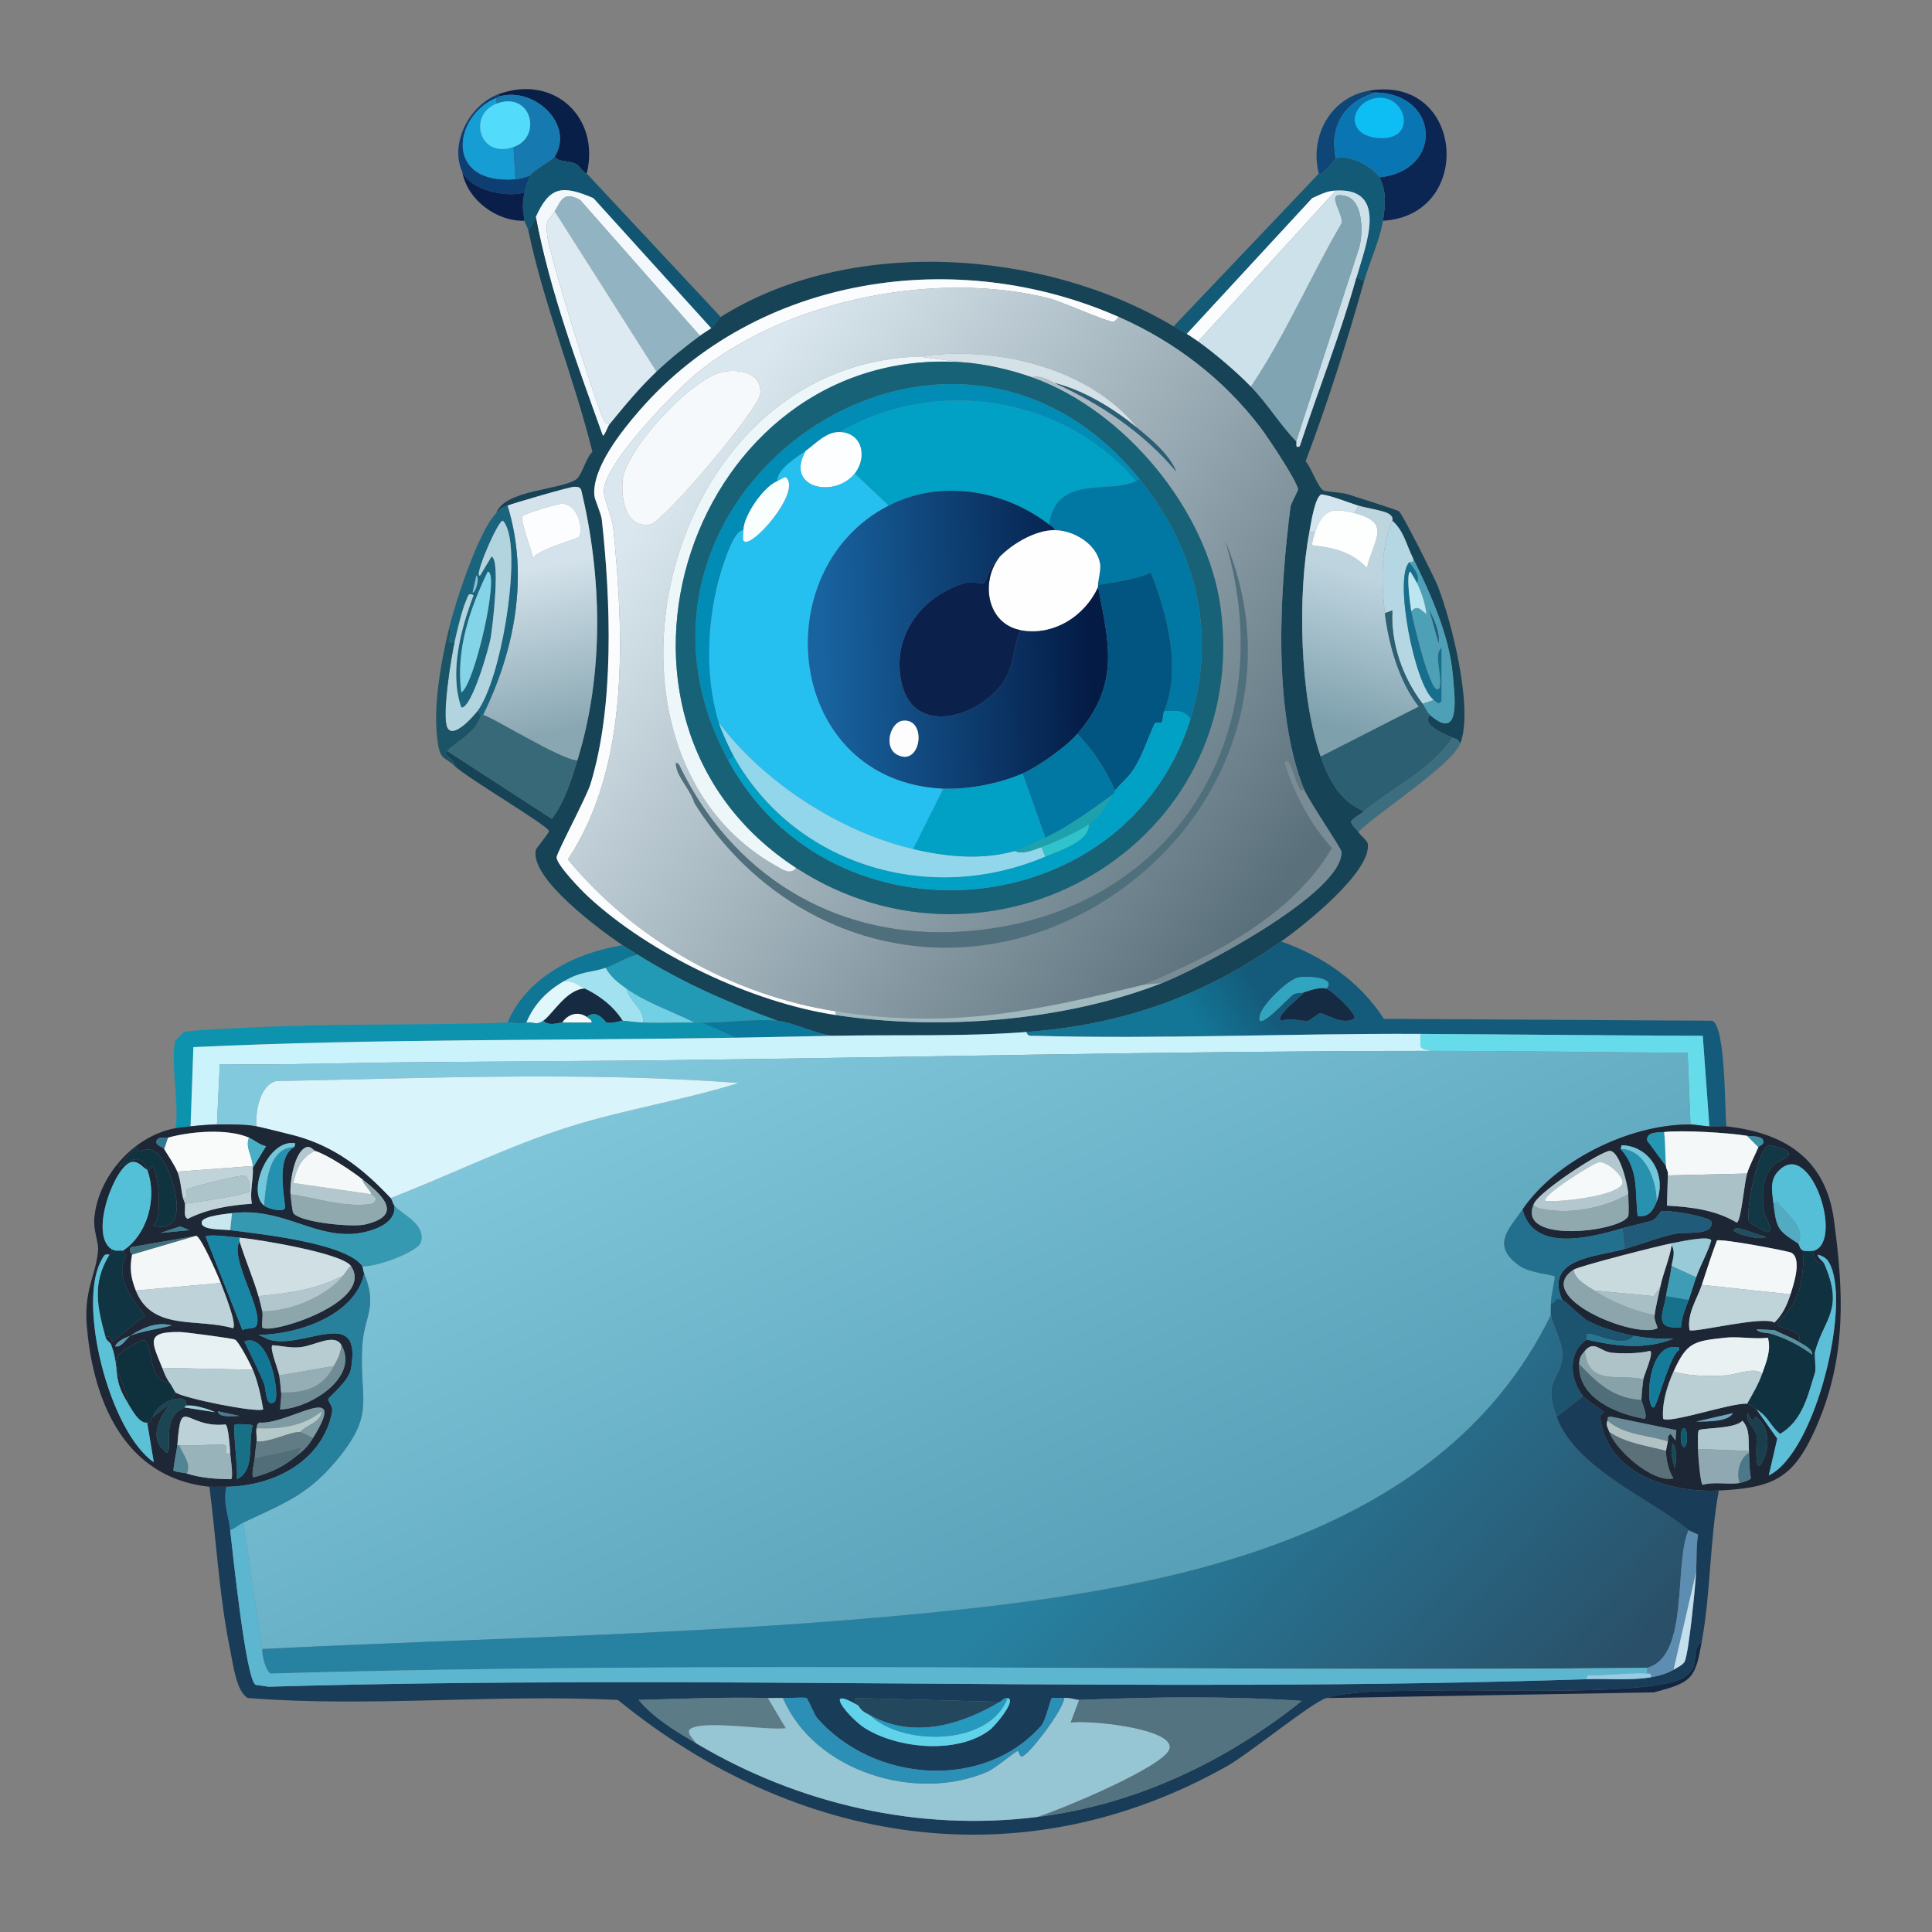 <svg xmlns="http://www.w3.org/2000/svg" width="1024" height="1024"><rect width="100%" height="100%" fill="#808080" stroke="none"/><defs><linearGradient id="a" x1="364.655" x2="676.079" y1="241.948" y2="473.377" gradientUnits="userSpaceOnUse"><stop offset="0%" style="stop-color:#dae7ee"/><stop offset="100%" style="stop-color:#5a707b"/></linearGradient></defs><defs><linearGradient id="b" x1="280.604" x2="297.973" y1="302.061" y2="387.31" gradientUnits="userSpaceOnUse"><stop offset="0%" style="stop-color:#d3e2eb"/><stop offset="100%" style="stop-color:#89a7b2"/></linearGradient></defs><defs><linearGradient id="c" x1="577.836" x2="435.882" y1="337.724" y2="341.36" gradientUnits="userSpaceOnUse"><stop offset="0%" style="stop-color:#041b45"/><stop offset="100%" style="stop-color:#1863a0"/></linearGradient></defs><defs><linearGradient id="d" x1="729.296" x2="706.984" y1="307.793" y2="385.66" gradientUnits="userSpaceOnUse"><stop offset="0%" style="stop-color:#bed4df"/><stop offset="100%" style="stop-color:#7da0ac"/></linearGradient></defs><defs><linearGradient id="e" x1="693.681" x2="661.957" y1="570.8" y2="589.842" gradientUnits="userSpaceOnUse"><stop offset="0%" style="stop-color:#145b7b"/><stop offset="100%" style="stop-color:#137696"/></linearGradient></defs><defs><linearGradient id="f" x1="383.035" x2="572.129" y1="452.262" y2="856.192" gradientUnits="userSpaceOnUse"><stop offset="14.126%" style="stop-color:#83c9dd"/><stop offset="100%" style="stop-color:#57a0b7"/></linearGradient></defs><defs><linearGradient id="g" x1="470.768" x2="740.185" y1="747.255" y2="1008.1" gradientUnits="userSpaceOnUse"><stop offset="30.133%" style="stop-color:#2782a2"/><stop offset="100%" style="stop-color:#2a4f68"/></linearGradient></defs><path fill="#081f48" d="M311 92c-2.223-.704-3.698-4.067-5.5-5-4.325-2.24-9.283-.721-11.5-4 10.522-16.748-10.324-36.906-29-32l-1-1c29.107-10.923 54.29 11.77 47 42"/><path fill="#0b2652" d="M733 117c1.181-7.588 2.113-16.099-2-23 34.278-3.41 32.096-44.334-2-45-1.151-.022-2.925.545-3-1 50.281-8.15 55.603 66.222 7 69"/><path fill="#0d4677" d="M726 48c.075 1.545 1.849.978 3 1-16.527 5.043-24.581 17.735-21 35-.63.244-7.802 10.332-9 8-5.059-19.76 6.265-40.639 27-44"/><path fill="#0976b3" d="M731 94c-3.42-5.739-16.66-12.451-23-10-3.581-17.265 4.473-29.957 21-35 34.096.666 36.278 41.59 2 45m-1.5-42c-12.945 1.863-17.226 18.922 0 21 22.264 2.686 16.213-23.333 0-21"/><path fill="#0e3f73" d="m264 50 1 1c-.108.028-.896.552-2 1-22.561 9.154-27.972 45.897 10 43 3.456-.264 4.891-.957 8-2-.273.388-2.843 8.241-3 9-9.832 2.951-28.507-1.183-33-11-6.905-15.085 4.026-35.38 19-41"/><path fill="#1679b0" d="M294 83c-1.269 2.02-10.921 7.049-13 10-3.109 1.043-4.544 1.736-8 2l-1-17c15.779-5.169 9.692-30.182-9-23v-3c1.104-.448 1.892-.972 2-1 18.676-4.906 39.522 15.252 29 32"/><path fill="#169dd3" d="M263 55c-14.669 5.637-9.571 29.084 9 23l1 17c-37.972 2.897-32.561-33.846-10-43z"/><path fill="#0cbef3" d="M729.5 52c16.213-2.333 22.264 23.686 0 21-17.226-2.078-12.945-19.137 0-21"/><path fill="#52dbfa" d="M272 78c-18.571 6.084-23.669-17.363-9-23 18.692-7.182 24.779 17.831 9 23"/><path fill="#115572" d="m311 92 71 76c-1.179.744-3.554 5.003-5 6l-62.5-69c-16.584-7.074-23.155-6.235-30.5 10-1.094 2.417-2.287 4.932-4 7-.264-1.265-1.827-3.833-2-5-.964-6.487-1.376-8.361 0-15 .157-.759 2.727-8.612 3-9 2.079-2.951 11.731-7.98 13-10 2.217 3.279 7.175 1.76 11.5 4 1.802.933 3.277 4.296 5.5 5"/><path fill="#135a76" d="M731 94c4.113 6.901 3.181 15.412 2 23-1.541 9.9-7.254 22.245-10 32l-4-2c4.396-15.757 17.707-47.595-11-46-5.096.283-8.05 2.08-12.5 4L629 177c-2.155-1.417-4.73-2.64-7-4l77-81c1.198 2.332 8.37-7.756 9-8 6.34-2.451 19.58 4.261 23 10"/><path fill="#091e48" d="M278 102c-1.376 6.639-.964 8.513 0 15-14.68.49-30.385-11.05-33-26 4.493 9.817 23.168 13.951 33 11"/><path fill="#f2f8fb" d="M377 174c-1.92 1.325-4.169 2.648-6 4l-63.5-72c-8.659-4.604-9.669-.446-13.5 6-3.207 5.396-4.838 3.309-4 12.5.891 9.761 25.157 88.254 30 98 .806 1.622 1.526 1.884 3 2.5-.803.979-2.458 6.03-3.5 6-13.561-37.77-28-76.295-35.5-116 7.345-16.235 13.916-17.074 30.5-10z"/><path fill="#fafcfe" d="m708 101-73 80c-1.871-1.335-4.06-2.724-6-4l66.5-72c4.45-1.92 7.404-3.717 12.5-4"/><path fill="#cce1ea" d="M719 147c-8.412 30.15-20.254 59.772-30 89.5-2.921 1.844-1.692-2.184-2-2.5l33-101.5c2.652-7.426 2.907-25.895-6.5-28.5-12.405-3.436-.909 9.257-2.5 14.5-16.604 28.456-29.653 59.23-48 86.5-7.643-7.848-19.083-17.642-28-24l73-80c28.707-1.595 15.396 30.243 11 46"/><path fill="#92b4c2" d="M371 178c-7.962 5.881-15.821 12.181-23 19l-54-85c3.831-6.446 4.841-10.604 13.5-6z"/><path fill="#81a4b2" d="M687 234c-8.507-8.743-15.161-19.925-24-29 18.347-27.27 31.396-58.044 48-86.5 1.591-5.243-9.905-17.936 2.5-14.5 9.407 2.605 9.152 21.074 6.5 28.5z"/><path fill="#ddeaf1" d="M348 197c-9.257 8.793-16.943 18.181-25 28-1.474-.616-2.194-.878-3-2.5-4.843-9.746-29.109-88.239-30-98-.838-9.191.793-7.104 4-12.5z"/><path fill="#164356" d="M323 225c8.057-9.819 15.743-19.207 25-28 7.179-6.819 15.038-13.119 23-19 1.831-1.352 4.08-2.675 6-4 1.446-.997 3.821-5.256 5-6 68.232-43.044 171.206-36.204 240 5 2.27 1.36 4.845 2.583 7 4 1.94 1.276 4.129 2.665 6 4 8.917 6.358 20.357 16.152 28 24 8.839 9.075 15.493 20.257 24 29 .308.316-.921 4.344 2 2.5 9.746-29.728 21.588-59.35 30-89.5l4 2c-9.072 32.227-19.179 64.179-31 95.5 2.789 2.814 6.591 14.1 9.5 15.5 1.144.551 10.4 1.098 13 2 3.838 1.332 25.858 8.15 27 9 1.795 1.336 18.761 35.079 20.5 39.5 7.316 18.598 19.101 65.192 12 83.5-1.601-2.469-1.755-2.027-4-3-3.029-1.313-17.595-6.96-12-12 16.327 14.19 13.063-9.426 12-21.5-1.825-20.726-11.915-43.186-21-61.5-3.797-7.654-4.839-14.435-11-20-.244-.221 1.108-2.136-2.5-4-2.811-1.453-11.74-2.851-15.5-4-6.469-1.978-12.757-4.813-19.5-6-3.626.977-5.781 16.241-6.5 20-6.355 33.229-5.146 87.059 6 119 4.293 12.303 10.262 23.735 23 29-2.28 1.916-5.193 2.943-7 5.5.524 2.041 3.389 4.44 4 5.5 1.32 2.291 4.783 4.325 5 6.5 1.495 15.005-34.323 43.315-46 51.5-41.784 29.291-84.1 44.169-135 48-34.096 2.566-68.967 1.302-103 2-8.868-1.113-20.82-7.103-29-8-25.662-9.39-50.811-20.455-74-35-2.558-1.604-5.545-3.347-8-5-11.423-7.694-49.252-35.274-46-50.5.209-.979 7.158-9.132 7-10-.544-2.988-42.401-27.444-50-34.5.444-3.361-7.054-5.772-4-8l55.5 36c6.86-9.2 10.134-20.154 13.5-31 14.158-45.617 13.181-97.223 2-143.5-1.106-1.715-1.893-1.325-3.5-1.5-1.833-.199-32.401 8.68-35.5 10-3.92 1.67-2.805.812-6 4 4.404-12.515 33.934-12.096 42.5-18 2.785-1.919 5.254-11.724 8.5-14.5-9.705-39.299-25.736-77.868-34-117.5 1.713-2.068 2.906-4.583 4-7 7.5 39.705 21.939 78.23 35.5 116 1.042.03 2.697-5.021 3.5-6m120 313c55.331 8.358 120.931 3.32 173-17 18.81-7.341 95.884-47.652 95-69.5-.079-1.949-17.518-27.211-20-33.5-16.587-42.034-12.675-105.142-7-149.5.186-1.456 4.033-8.509 4-9-.289-4.298-16.366-28.232-20-33-19.692-25.835-45.458-45.452-75-58.5-85.511-37.768-191.42-22.363-254 49.5-9.43 10.829-25.082 30.32-24 45 .173 2.348 3.627 9.581 4 13 4.675 42.878 6.728 98.523-6 140-2.214 7.213-18.178 36.86-18 39 .347 4.173 12.907 17.158 16.5 20.5 32.962 30.653 86.916 56.265 131.5 63"/><path fill="#fbfcfd" d="M593 168c-.674.698-2.152 2.575-3 2.5-5.156-.458-26.456-10.511-34.5-12.5-59.05-14.598-135.783.415-184 38-12.365 9.639-51.859 50.014-51.5 64.5.096 3.874 4.505 14.078 5 19 5.751 57.213 8.785 126.65-24 176 35.202 42.709 87.19 71.891 142 80.5v2c-44.584-6.735-98.538-32.347-131.5-63-3.593-3.342-16.153-16.327-16.5-20.5-.178-2.14 15.786-31.787 18-39 12.728-41.477 10.675-97.122 6-140-.373-3.419-3.827-10.652-4-13-1.082-14.68 14.57-34.171 24-45 62.58-71.863 168.489-87.268 254-49.5"/><path fill="url(#a)" d="M593 168c29.542 13.048 55.308 32.665 75 58.5 3.634 4.768 19.711 28.702 20 33 .033.491-3.814 7.544-4 9-5.675 44.358-9.587 107.466 7 149.5-3.201 6.239-6.914-20.168-10-13.5 5.159 16.655 13.415 31.887 25 45-21.2 36.082-62.563 56.778-100 72.5-57.959 13.954-101.684 23.631-163 14-54.81-8.609-106.798-37.791-142-80.5 32.785-49.35 29.751-118.787 24-176-.495-4.922-4.904-15.126-5-19-.359-14.486 39.135-54.861 51.5-64.5 48.217-37.585 124.95-52.598 184-38 8.044 1.989 29.344 12.042 34.5 12.5.848.075 2.326-1.802 3-2.5m-106 21c-138.329 4.326-183.248 209.931-75.5 270 3.3 1.84 7.379 4.948 10.5 1 103.912 67.504 241.44-12.682 225-137.5-6.842-51.947-50.877-105.024-100-122.5 3.983-1.435 8.627 1.462 12 3 24.594 11.213 46.96 26.185 64.5 47-3.872-9.291-12.909-16.77-20.5-23-25.557-32.15-75.645-44.128-116-38m-103.5 8c-16.105 2.574-51.977 41.136-53.5 57.5-.914 9.821 1.597 25.721 14.5 23.5 7.196-1.239 58.071-61.588 58.5-69.5.594-10.966-10.737-12.9-19.5-11.5m266 90c31.759 106.763-32.587 202.983-145 207-64.082 2.29-117.111-31.322-144.5-88.5-3.066-3.609-1.215 2.397-1 3 1.981 5.544 7.34 11.068 9 17 46.882 75.226 139.697 100.087 216.5 52.5 65.218-40.41 95.405-118.486 65-191" style="fill:url(#a)"/>/&gt;<path fill="#d4e1e7" d="M603 227c-12.532-10.286-28.132-19.961-44-24-3.373-1.538-8.017-4.435-12-3-11.355-4.04-24.944-7.183-37-8l-23-3c40.355-6.128 90.443 5.85 116 38"/><path fill="#edf6f9" d="m487 189 23 3c-143.834-9.752-210.19 188.622-88 268-3.121 3.948-7.2.84-10.5-1-107.748-60.069-62.829-265.674 75.5-270"/><path fill="#186277" d="M510 192c12.056.817 25.645 3.96 37 8 49.123 17.476 93.158 70.553 100 122.5C663.44 447.318 525.912 527.504 422 460c-122.19-79.378-55.834-277.752 88-268M386 403c54.826 101.475 210.867 87.986 245-22 14.192-45.732 2.477-90.634-27-127-102.524-126.482-294.052 8.237-218 149"/><path fill="#f6f9fc" d="M383.5 197c8.763-1.4 20.094.534 19.5 11.5-.429 7.912-51.304 68.261-58.5 69.5-12.903 2.221-15.414-13.679-14.5-23.5 1.523-16.364 37.395-54.926 53.5-57.5"/><path fill="#2c5d76" d="M603 227c7.591 6.23 16.628 13.709 20.5 23-17.54-20.815-39.906-35.787-64.5-47 15.868 4.039 31.468 13.714 44 24"/><path fill="#008cb5" d="M604 254c-.747.142-1.315.657-2 1-38.288-45.103-105.878-55.694-157-26-7.077-.198-12.887 6.335-18 10-3.927 2.815-15.407 9.811-15 16-7.277 2.963-17.722 17.986-18 26-4.482.211-8.57 12.462-10 16.5-9.132 25.787-11.141 59.315-3 85.5 1.423 4.578 5.639 13.785 8 18l-3 2c-76.052-140.763 115.476-275.482 218-149"/><path fill="#01a1c6" d="M602 255c-13.871 6.942-42.162-3.887-46 23-23.952-18.421-57.507-24.113-85-10l-18-17c6.78-8.564 4.141-21.661-8-22 51.122-29.694 118.712-19.103 157 26"/><path fill="#fcfeff" d="M453 251c-10.477 13.235-37.262 7.966-26-12 5.113-3.665 10.923-10.198 18-10 12.141.339 14.78 13.436 8 22"/><path fill="#26c0f0" d="M427 239c-11.262 19.966 15.523 25.235 26 12l18 17c-66.377 34.074-54.698 146.153 29 150l-16 32c-38.63-8.973-79.311-35.357-103-67-8.141-26.185-6.132-59.713 3-85.5 1.43-4.038 5.518-16.289 10-16.5-.04 1.144-.22 5.135 0 5.5 3.414 5.652 31.327-26.12 22.5-33.5-.735-.289-3.374 1.541-4.5 2-.407-6.189 11.073-13.185 15-16"/><path fill="#f9fefe" d="M394 281c.278-8.014 10.723-23.037 18-26 1.126-.459 3.765-2.289 4.5-2 8.827 7.38-19.086 39.152-22.5 33.5-.22-.365-.04-4.356 0-5.5"/><path fill="#0078a3" d="M631 381c-3.893-5.263-8.021-3.996-14-4 9.257-22.453 1.586-51.772-7-73.5-7.755 3.671-18.772 4.88-28 6.5-.275-1.464 1.686-7.877 1-11.5-1.953-10.313-13.997-17.403-24-17.5-.336-1.575-1.911-2.163-3-3 3.838-26.887 32.129-16.058 46-23 .685-.343 1.253-.858 2-1 29.477 36.366 41.192 81.268 27 127"/><path fill="url(#b)" d="M306 403c-8.257.131-46.994-24.134-50-24 16.828-34.187 24.462-73.872 13-111 3.099-1.32 33.667-10.199 35.5-10 1.607.175 2.394-.215 3.5 1.5 11.181 46.277 12.158 97.883-2 143.5m-8.5-136c-1.89.089-19.948 5.267-20.5 6.5-1.394 3.114 4.98 18.228 5.5 22.5 2.491-5.052 23.911-10.27 24.5-11.5 2.314-4.833-1.094-17.898-9.5-17.5" style="fill:url(#b)"/>/&gt;<path fill="url(#c)" d="M556 278c1.089.837 2.664 1.425 3 3-10.015-.097-22.022 6.964-29 14-6.574 6.629-6.403 11.696-8.5 14-.336.37-7.773-.663-10 0-23.117 6.883-39.463 28.596-33.5 53.5 6.992 29.199 43.93 16.513 55-3 4.836-8.524 3.947-17.15 8-25.5 17.338 3.206 34.08-7.463 41-23 5.739 30.045 11.857 51.487-11 78-5.832 6.765-20.813 17.42-29 21-12.036 5.264-28.892 8.602-42 8-83.698-3.847-95.377-115.926-29-150 27.493-14.113 61.048-8.421 85 10m-77.5 104c-6.649.789-10.381 14.091-3 18 12.817 6.788 16.05-19.549 3-18" style="fill:url(#c)"/>/&gt;<path fill="#d2e4ed" d="m720 268-2 4c-11.466-2.957-16.631-2.554-21 10h-3c.719-3.759 2.874-19.023 6.5-20 6.743 1.187 13.031 4.022 19.5 6"/><path fill="#fcfdfe" d="M297.5 267c8.406-.398 11.814 12.667 9.5 17.5-.589 1.23-22.009 6.448-24.5 11.5-.52-4.272-6.894-19.386-5.5-22.5.552-1.233 18.61-6.411 20.5-6.5"/><path fill="#1a647e" d="M269 268c11.462 37.128 3.828 76.813-13 111-.333.015-.667-.011-1 0l-2-2c12.458-16.904 22.469-77.887 16-96.5-.498-1.432-1.293-3.44-2.5-4.5-2.43-.577-16.059 31.091-12 29l6-10c4.851 1.243.553 37.733-.5 43.5-.93 5.094-10.011 37.232-15.5 36.5-6.387-18.528-.353-41.461 6.5-59.5-3.031-1.766-3.033.948-4 3-2.002 4.247-4.852 16.4-6 21.5-6.593 2.411-.003-4.109-3-7 3.272-13.576 15.657-51.678 25-61 3.195-3.188 2.08-2.33 6-4m-10.5 35c-9.539 19.795-16.954 41.535-14 64 6.99-3.981 20.617-63.734 14-64m-6 2-2 9c1.335.803 3.997-7.758 2-9"/><path fill="url(#d)" d="M738 276c-6.455 14.539-5.835 33.478-4 49 1.92 16.248 7.637 36.588 18 49.5L700 401c-11.146-31.941-12.355-85.771-6-119h3c-.338.971-1.951 6.478-1.5 7 11.695 1.406 20.657 3.333 29 12 3.693-15.462 13.24-23.909-6.5-29l2-4c3.76 1.149 12.689 2.547 15.5 4 3.608 1.864 2.256 3.779 2.5 4" style="fill:url(#d)"/>/&gt;<path fill="#fdfefe" d="M718 272c19.74 5.091 10.193 13.538 6.5 29-8.343-8.667-17.305-10.594-29-12-.451-.522 1.162-6.029 1.5-7 4.369-12.554 9.534-12.957 21-10"/><path fill="#b1d4df" d="M253 377c-1.618 2.196-12.95 15.37-16 8.5-2.846-6.412 2.132-37.202 4-45.5 1.148-5.1 3.998-17.253 6-21.5.967-2.052.969-4.766 4-3-6.853 18.039-12.887 40.972-6.5 59.5 5.489.732 14.57-31.406 15.5-36.5 1.053-5.767 5.351-42.257.5-43.5l-6 10c-4.059 2.091 9.57-29.577 12-29 1.207 1.06 2.002 3.068 2.5 4.5 6.469 18.613-3.542 79.596-16 96.5"/><path fill="#b4d7e3" d="M749 296c.646 2.708-1.732 1.744-2 2-8.4 8.014 2.861 65.687 13 73l-6 2c-10.563-13.862-16.979-31.978-16-49.5l-4 1.5c-1.835-15.522-2.455-34.461 4-49 6.161 5.565 7.203 12.346 11 20"/><path fill="#fefefe" d="M559 281c10.003.097 22.047 7.187 24 17.5.686 3.623-1.275 10.036-1 11.5.06.322-.061.678 0 1-6.92 15.537-23.662 26.206-41 23-18.104-3.348-21.554-26.063-11-39 6.978-7.036 18.985-14.097 29-14"/><path fill="#4f6f7c" d="M649.5 287c30.405 72.514.218 150.59-65 191-76.803 47.587-169.618 22.726-216.5-52.5-1.66-5.932-7.019-11.456-9-17-.215-.603-2.066-6.609 1-3 27.389 57.178 80.418 90.79 144.5 88.5 112.413-4.017 176.759-100.237 145-207"/><path fill="#0b214b" d="M530 295c-10.554 12.937-7.104 35.652 11 39-4.053 8.35-3.164 16.976-8 25.5-11.07 19.513-48.008 32.199-55 3-5.963-24.904 10.383-46.617 33.5-53.5 2.227-.663 9.664.37 10 0 2.097-2.304 1.926-7.371 8.5-14"/><path fill="#4ea0b7" d="M758 379c-1.762-1.531-2.77-4.386-4-6l6-2c1.56 1.125 2.453 2.823 4 .5v-28c-4.406 3.367.823 15.188-1 21-4.171 8.085-14.596-37.835-15-40.5 3.184-3.715 5.187-.721 8 1.5-.362-5.016-2.774-12.121-5-16.5 1.865-3.974-1.624-7.632-4-11 .268-.256 2.646.708 2-2 9.085 18.314 19.175 40.774 21 61.5 1.063 12.074 4.327 35.69-12 21.5m-.5-56 5 18c.769-6.516-2.512-12.363-5-18"/><path fill="#176f8d" d="M751 309c-.981-1.93-2.299-4.151-3.5-6-2.443.651.006 17.741.5 21 .404 2.665 10.829 48.585 15 40.5 1.823-5.812-3.406-17.633 1-21v28c-1.547 2.323-2.44.625-4-.5-10.139-7.313-21.4-64.986-13-73 2.376 3.368 5.865 7.026 4 11"/><path fill="#83d4e6" d="M258.5 303c6.617.266-7.01 60.019-14 64-2.954-22.465 4.461-44.205 14-64"/><path fill="#015580" d="M617 377c-.617 1.495-.739 4.942-1 5.5-.534 1.14-3.472-.14-4 1-3.714 8.024-6.26 16.404-11 24-2.995 4.8-7.232 7.851-10 11.5-4.593-10.444-11.93-21.957-20-30 22.857-26.513 16.739-47.955 11-78-.061-.322.06-.678 0-1 9.228-1.62 20.245-2.829 28-6.5 8.586 21.728 16.257 51.047 7 73.5"/><path fill="#bce7f1" d="M751 309c2.226 4.379 4.638 11.484 5 16.5-2.813-2.221-4.816-5.215-8-1.5-.494-3.259-2.943-20.349-.5-21 1.201 1.849 2.519 4.07 3.5 6"/><path fill="#7cc3d5" d="M252.5 305c1.997 1.242-.665 9.803-2 9z"/><path fill="#2c5f71" d="M754 373c1.23 1.614 2.238 4.469 4 6-5.595 5.04 8.971 10.687 12 12-11.592 17.065-31.634 26.086-47 39-12.738-5.265-18.707-16.697-23-29l52-26.5c-10.363-12.912-16.08-33.252-18-49.5l4-1.5c-.979 17.522 5.437 35.638 16 49.5"/><path fill="#215d7e" d="M757.5 323c2.488 5.637 5.769 11.484 5 18z"/><path fill="#1c5467" d="M241 340c-1.868 8.298-6.846 39.088-4 45.5 3.05 6.87 14.382-6.304 16-8.5l2 2c-3.084 9.832-11.3 12.669-18 19-3.054 2.228 4.444 4.639 4 8-5.528-5.132-7.572-2.963-9-12.5-2.749-18.364 1.672-42.542 6-60.5 2.997 2.891-3.593 9.411 3 7"/><path fill="#01a1c6" d="M631 381c-34.133 109.986-190.174 123.475-245 22l3-2c32.63 58.242 104.438 78.885 165 53 6.96-2.975 23.761-8.069 23-17 7.851-5.617 8.536-10.389 13-16 .243-.306.749-1.67 1-2 2.768-3.649 7.005-6.7 10-11.5 4.74-7.596 7.286-15.976 11-24 .528-1.14 3.466.14 4-1 .261-.558.383-4.005 1-5.5 5.979.004 10.107-1.263 14 4"/><path fill="#386979" d="M306 403c-3.366 10.846-6.64 21.8-13.5 31L237 398c6.7-6.331 14.916-9.168 18-19 .333-.011.667.015 1 0 3.006-.134 41.743 24.131 50 24"/><path fill="#91d6ea" d="M484 450c17.918 4.162 36.102 5.955 54 1 3.595 2.205 10.194-.647 14-2l2 5c-60.562 25.885-132.37 5.242-165-53-2.361-4.215-6.577-13.422-8-18 23.689 31.643 64.37 58.027 103 67"/><path fill="#fdfdfe" d="M478.5 382c13.05-1.549 9.817 24.788-3 18-7.381-3.909-3.649-17.211 3-18"/><path fill="#0078a3" d="M591 419c-.251.33-.757 1.694-1 2-11.562 8.251-23.071 16.887-36 23l-12-34c8.187-3.58 23.168-14.235 29-21 8.07 8.043 15.407 19.556 20 30"/><path fill="#3d6e7f" d="M774 394c-4.56 11.758-43.98 36.692-54 47-.611-1.06-3.476-3.459-4-5.5 1.807-2.557 4.72-3.584 7-5.5 15.366-12.914 35.408-21.935 47-39 2.245.973 2.399.531 4 3"/><path fill="#798c95" d="M691 418c2.482 6.289 19.921 31.551 20 33.5.884 21.848-76.19 62.159-95 69.5-1.971.3-8.834.719-10 1 37.437-15.722 78.8-36.418 100-72.5-11.585-13.113-19.841-28.345-25-45 3.086-6.668 6.799 19.739 10 13.5"/><path fill="#01a1c6" d="m542 410 12 34c-4.255 2.012-11.836 5.847-16 7-17.898 4.955-36.082 3.162-54-1l16-32c13.108.602 29.964-2.736 42-8"/><path fill="#1ca1ad" d="M577 437c-4.972 3.558-18.953 9.851-25 12-3.806 1.353-10.405 4.205-14 2 4.164-1.153 11.745-4.988 16-7 12.929-6.113 24.438-14.749 36-23-4.464 5.611-5.149 10.383-13 16"/><path fill="#2fc3cb" d="M577 437c.761 8.931-16.04 14.025-23 17l-2-5c6.047-2.149 20.028-8.442 25-12"/><path fill="url(#e)" d="M915 597c-1.145-.126-6.206.156-9 0l-3.5-48c-49.847-.19-99.662-.733-149.5-1-67.487-.362-137.508 2.836-204.5 1-1.945-.053-3.755.517-4.5-2 50.9-3.831 93.216-18.709 135-48 21.942 7.649 41.816 21.241 54.5 41l174 1c7.214 2.758 6.643 47.803 7.5 56m-224-71c-.07 1.182-16.898 13.702-11.5 15 4.697-1.965 9.426.513 14 0 .358-.04 5.641-3.97 6-4 2.885-.239 11.39 6.609 18 3 3.022-1.574-12.254-15.504-14.5-16 5.763-6.268-11.095-6.64-14.5-6-5.859 1.102-18.801 14.001-20.5 19.5-3.735 12.087 15.782-9.68 17.5-10.5 2.24-1.069 3.996-.568 5.5-1" style="fill:url(#e)"/>/&gt;<path fill="#0f7795" d="M330 501c2.455 1.653 5.442 3.396 8 5-5.776 1.208-11.655 5.275-17 7-8.429 2.72-12.497 1.58-22 7-9.122 5.203-16.016 12.3-20 22-7.048 1.093-5.654-.152-10 0 10.043-24.042 36.245-37.179 61-41"/><path fill="#2299b5" d="M338 506c23.189 14.545 48.338 25.61 74 35-10.881-1.193-27.832 1.197-40 1-1.37-.022-2.66.021-4 0-11.923-6.052-24.963-10.208-36-18-4.236-2.99-8.493-6.269-11-11 5.345-1.725 11.224-5.792 17-7"/><path fill="#a2e2f0" d="M321 513c2.507 4.731 6.764 8.01 11 11 1.611 6.73 9.417 10.74 9 18-3.741-.154-7.302-.638-11-1-4.844-7.625-11.917-13.035-20-17-3.419-1.677-4.626-3.85-11-4 9.503-5.42 13.571-4.28 22-7"/><path fill="#31a5bf" d="M703 524c-3.94-.87-8.305.939-12 2-1.504.432-3.26-.069-5.5 1-1.718.82-21.235 22.587-17.5 10.5 1.699-5.499 14.641-18.398 20.5-19.5 3.405-.64 20.263-.268 14.5 6"/><path fill="#e0f7fb" d="M310 524c-9.754.23-17.329 13.977-22 17-4.198 2.717-4.867.359-9 1 3.984-9.7 10.878-16.797 20-22 6.374.15 7.581 2.323 11 4"/><path fill="#9fb9bf" d="M616 521c-52.069 20.32-117.669 25.358-173 17v-2c61.316 9.631 105.041-.046 163-14 1.166-.281 8.029-.7 10-1"/><path fill="#162b42" d="M330 541c-.606-.059-5.652 1.62-8.5 1-.598-.13-5.06-7.606-10.5-3-4.52-3.088-9.846-1.664-13 3-2.43.046-7.058 2.097-10-1 4.671-3.023 12.246-16.77 22-17 8.083 3.965 15.156 9.375 20 17"/><path fill="#72d0e5" d="M368 542c-8.963-.141-18.053.368-27 0 .417-7.26-7.389-11.27-9-18 11.037 7.792 24.077 11.948 36 18"/><path fill="#152b44" d="M703 524c2.246.496 17.522 14.426 14.5 16-6.61 3.609-15.115-3.239-18-3-.359.03-5.642 3.96-6 4-4.574.513-9.303-1.965-14 0-5.398-1.298 11.43-13.818 11.5-15 3.695-1.061 8.06-2.87 12-2"/><path fill="#f5f9f9" d="M311 539c.749.511 3.27 1.965 2.5 3-5.164.071-10.348-.098-15.5 0 3.154-4.664 8.48-6.088 13-3"/><path fill="#0e93af" d="M330 541c3.698.362 7.259.846 11 1 8.947.368 18.037-.141 27 0 1.34.021 2.63-.022 4 0l18 8c-95.828 1.603-191.755.474-287.5 5l-1.5 42c-2.61.299-5.425.543-8 1 2.175-11.481-2.9-36.723 0-46.5.09-.305 4.19-4.368 4.5-4.5 2.835-1.209 43.176-2.749 50-3 40.344-1.482 81.05-.585 121.5-2 4.346-.152 2.952 1.093 10 0 4.133-.641 4.802 1.717 9-1 2.942 3.097 7.57 1.046 10 1 5.152-.098 10.336.071 15.5 0 .77-1.035-1.751-2.489-2.5-3 5.44-4.606 9.902 2.87 10.5 3 2.848.62 7.894-1.059 8.5-1"/><path fill="#0b799c" d="M412 541c8.18.897 20.132 6.887 29 8-16.983.348-34.04.716-51 1l-18-8c12.168.197 29.119-2.193 40-1"/><path fill="#caf3fb" d="M544 547c.745 2.517 2.555 1.947 4.5 2 66.992 1.836 137.013-1.362 204.5-1-.146 7.594-1.495 7.449 6 9-136.949.013-274.05 3.406-411 5l-130 1c-33.82.315-67.643 1.589-101.5 1l-1.5 32c-3.993.029-9.948.535-14 1l1.5-42c95.745-4.526 191.672-3.397 287.5-5 16.96-.284 34.017-.652 51-1 34.033-.698 68.904.566 103-2"/><path fill="#66dceb" d="M906 597c-3.08-.172-7.714-.976-10-1l-1.5-38c-45.151-.256-90.345-1.004-135.5-1-7.495-1.551-6.146-1.406-6-9 49.838.267 99.653.81 149.5 1z"/><path fill="url(#f)" d="M896 596c-31.79-.329-71.155 18.852-89 45-7.202 10.553-17.097 18.965-1.5 30 5.184 3.667 17.873 4.747 18.5 5.5.468.562-2.143 11.059-2 14.5.081 1.946-.246 4.109 0 6-59.663 122.014-209.361 145.969-331.5 158-116.64 11.489-234.445 13.141-351.5 19l-10-67c20.449-9.794 33.663-14.183 49-32.5 21.444-25.611 12.38-31.566 14-61 .863-15.681 8.397-20.517 1-38.5-.615-1.496-.879-3.833-1-4 6.045 1.096 29.396-7.406 31-12.5 2.999-9.527-9.783-14.618-14-19.5-.849-.983-1.155-3.102-2-4 32.015-12.327 62.666-27.747 95.5-38 29.216-9.123 59.809-13.853 89-23-81.292-6.087-163.459-2.589-245-1-8.794 1.94-11.295 16.754-10.5 24-6.044-1.17-14.735-1.045-21-1l1.5-32c33.857.589 67.68-.685 101.5-1 43.324-.403 86.691-.496 130-1 136.95-1.594 274.051-4.987 411-5 45.155-.004 90.349.744 135.5 1z" style="fill:url(#f)"/>/&gt;<path fill="#edfafe" d="M348 562c-43.309.504-86.676.597-130 1z"/><path fill="#d9f4fb" d="M207 635c-14.585-15.502-29.383-27.198-50.5-33-2.704-.743-17.932-4.503-20.5-5-.795-7.246 1.706-22.06 10.5-24 81.541-1.589 163.708-5.087 245 1-29.191 9.147-59.784 13.877-89 23-32.834 10.253-63.485 25.673-95.5 38"/><path fill="#1d2736" d="M136 597c2.568.497 17.796 4.257 20.5 5 21.117 5.802 35.915 17.498 50.5 33 .845.898 1.151 3.017 2 4 1.378 10.453-14.26 14.554-22.5 15-21.428 1.159-37.966-14.176-63.5-11-2.949.367-15.134 1.452-16 4.5-1.333 4.695 11.176 3.996 15 4.5 15.443 2.037 61.08 6.7 70 19 .121.167.385 2.504 1 4-4.716 22.266-35.498 32.41-56 32.5l5.5 2.5c18.61 5.592 49.677-18.789 43.5 15.5-1.236 6.861-11.856 14.993-12 16-.218 1.525 2.648 3.758 2 7-5.232 26.193-31.126 39.218-56 39.5-1.547.018-8.34.069-9 0-44.656-4.67-61.706-44.856-65-85.5-1.551-19.142 5.044-27.108 6-40 .293-3.955-2.61-10.469-2-17 2.086-22.326 21.203-43.632 43-47.5 2.575-.457 5.39-.701 8-1 4.052-.465 10.007-.971 14-1 6.265-.045 14.956-.17 21 1m-47 6c-1.917.536-4.494-1.061-6 1.5-.924 2.855 3.144 3.11 4 4.5 1.934 3.143 5.75 8.88 7 12 1.815 4.531 1.954 9.669 3 14 .225.933.683 1.542 1 3 .454 2.085-1.116 6.841 1.5 8 10.701-5.342 22.158-7.146 34-8-1.223-6.392.895-12.805.5-19l7-11.5c-3.13-.563-6.733-3.503-9-4.5-11.021-4.848-30.498-3.496-43 0m51 36c2.152 1.697 9.516 3.587 11 1.5.997-1.403-5.939-26.902 5-32.5l.5-2c-14.33-2.651-25.868 25.614-16.5 33m-62-19c-2.651-1.325-4.518-4.923-8.5-4-8.49 1.967-22.38 37.841-10.5 46 .675 1.926-.564 2.288-1 3-2.752-.488-2.85.514-4 2.5-13.426 23.183 4.105 91.315 27.5 107.5L78 754c3.432-.384.922-1.674 3-3 3.59-2.292 5.52-4.868 9-6.5-6.18 7.535-11.3 18.814-1.5 25.5 3.317-2.684-3.42-19.005 9.5-24l16 2.5c-3.51-1.692-11.341-4.039-15-3.5-.45-4.523-3.825-4.165-8-3l2-4c4.05 3.067 43.021 10.938 46.5 9-1.117-6.711-2.874-14.759-5.5-21-1.187-2.821-7.395-14.977-9.5-16-1.316-.64-26.343-3.96-29-4-18.952-.288-14.911 5.371-9.5 19 1.203 3.031 2.012 5.342 4 8-11.168-1.107-8.12-14.433-13-22.5-1.377-1.174-14.29 6.158-15 9-1.855 7.422 6.125 17.395 6 24.5-8.121-12.817-4.789-16.39-8-28-.32-1.158-.889-2.567-1-3-.43-1.675-2.541-2.314-3-4 2.727-2.337 3.104 2.075 3.5 2 1.124-.213 14.614-11.986 17.5-13.5-6.806-8.941-16.687-20.899-10-32-.858-.317-1.863-2.417-2-2.5 13.292-8.594 18.504-28.416 13-43 2.32 1.159 1.651-2.602 3-1.5 2.855 2.333 5.65 28.165 0 31 23.193 6.877 9.188-35.597.5-39.5-3.665-1.646-5.288-.169-8 0-.686.043-.354-2.185-1-2-1.786.51-7.793 8.663-9.5 10.5 6.337-3.237 11.445-7.919 15 1.5m76 13c.156 1.777.929 9.261 1.5 10 3.85 4.985 31.198 7.582 38 6 21.421-4.981 8.336-16.214-1.5-24-5.685-4.501-18.267-12.861-25-15-.757-.24-2.316-2.711-4.5-2-6.503 2.119-9.033 18.918-8.5 25m-58.5 17L85 653.5l15.5-1.5zM70 665c-1.34 7.244-.71 12.146 2 19 8.58 21.7 32.54 14.423 51.5 20 2.348-1.95-5.146-20.437-6.5-24-1.662-4.371-10.414-24.301-13-25l-34.5 6c-1.837 1.782.537 3.802.5 4m57-7c2.982 9.687 7.205 19.367 10 29a125 125 0 0 1 2 8c.501 2.361-.355 5.917 0 8.5 3.116 4.399 60.197-13.138 47-32.5-4.64-6.807-49.404-14.188-59-15-3.014-.255-16.727-2.156-18-.5l19.5 49.5c2.036-1.39 6.518-.249 7.5-2.5 3.627-8.315-14.493-35.618-9-44.5m-58 50c-2.996 1.239-6.29 2.399-8 5.5 3.17 1.213 6.218-4.366 8-5.5 6.213-2.569 15.368-3.649 22-5.5-8.124-2.057-15.268 1.216-22 5.5m79 21c.485 3.138.731 5.83 1 9 .261 3.08-.455 5.986-.5 9 15.164-.294 42.179-16.721 32.5-34-3.662-6.537-13.613-.014-21.5 1-5.043.648-10.029-.659-15-1-2.009.694 3.088 13.338 3.5 16m-18.5-18c3.537 7.404 7.388 14.885 10.5 22.5 1.058 2.589.766 13.055 5.5 9.5 3.258-2.446-2.498-37.362-16-32m6.5 46c-.465 1.722.26 4.905 0 7-.348 2.802-.795 6.243-1 9-.127 1.701-2.182 9.713-.5 10 9.682-2.681 15.942-5.753 23.5-12 3.964-3.277 5.262-4.569 8-9 19.334-31.283-13.244-6.692-28.5-8-1.618 1.018-1.17 1.778-1.5 3m-20.5-9c.273 3.754 9.292 2.383 11.5 2.5zM94 766c-.141 1.897-2.435 12.85-2 13.5 1.921.914 5.109.903 7 1.5 7.638 2.412 15.529 2.944 23.5 3 1.302-.928-.346-11.721-.5-14-.167-2.472-.885-14.284-2.5-15-21.51 2.118-23.466-16.33-25.5 11m30.5-11c-1.323.595 1.789 25.011 1 29 10.071-4.596 5.683-19.288 8.5-28.5-.404-.61-8.714-.854-9.5-.5"/><path fill="#1c2635" d="M896 596c2.286.024 6.92.828 10 1 2.794.156 7.855-.126 9 0 30.271 3.34 52.558 16.705 57 49.5 5.108 37.715 6.874 72.348-9 109-12.082 27.898-22.293 33.025-52 34.5-26.884 1.335-59.582-9.148-63-39.5-.034-.305 2.035-1.696 2-2-.08-.69-9.562-6.623-11-8.5-7.422-9.686-7.83-23.44 2-30 15.358 3.509 30.832 5.595 46-.5a93.3 93.3 0 0 1-21-1.5c-7.568-1.42-17.8-4.316-24.5-8-3.97-2.182-11.155-10.13-13.5-11-9.584-22.289 18.485-22.836 33-27 8.736-2.506 17.621-6.03 26.5-8 6.098-1.353 21.042 1.236 19.5-6.5-.849-2.763-23.551-6.379-26.5-5.5-.339.101-2.949 4.383-5 5-5.043 1.518-10.382 2.528-15.5 4-16.748 4.818-47.33 13.136-53-10 17.845-26.148 57.21-45.329 89-45m-13 22c.159 1.94 1.395 2.955 1 5l-.5 16c12.882.77 25.745 2.235 37 9 2.357-.659 3.908-20.554 5.5-26 1.181-4.04 4.214-9.804 6-14 .397-.934 4.172-1.275 2-4.5-2.48-1.566-5.348-1.073-8-1.5-10.259-1.652-33.913-3.09-44-2-3.274.354-9.457-.263-9 4.5zm-24-9c9.798 11.11 7.377 21.915 9 35.5 5.964.763 8.131-2.818 10-7.5 5.613-14.06-3.403-29.611-18.5-30zm78.5-2c-5.766 1.922-12.42 34.068-10.5 40.5.157.526 8.953 5.548 9.5 5.5 4.42-.392-1.22-8.118-1.5-10.5-1.14-9.703-1.491-18.235 5.5-25.5 1.981-2.059 12.351-4.06 5-8-.363-.195-7.609-2.13-8-2M813 638c-9.78 21.87 46.993 14.66 50 6.5.459-1.245.068-9.291 0-11.5-.148-4.805-4.355-22.252-9.5-23-4.021-.585-37.544 21.389-40.5 28m127 0c1.567 13.248 2.435 14.311 13 21 .797.505.637 3.191 3 4-.38 17.331-1.983 26.491-14 38.5.013 3.038 15.356 3.419 11 9.5-3.921-2.369-8.41-3.933-12.5-6l-9.5-.5c1.171 2.247 5.086 1.575 8 2.5-.089.945-1.093 1.872-2 2-6.787.961-15.496-.762-22.5 0-16.828 1.832-20.415 2.325-27.5 18-3.388 7.495-6.249 16.92-5.5 25 3.692 2.615 36.281-8.604 44.5-8 1.347.099 3.981 2.335 5 3l11 15.5-4.5 19.5c25.441-12.381 44.374-93.852 31.5-113.5-1.169-1.783-3.444-3.014-5.5-3.5-.043 2.086 2.63 2.982 3.5 5-4.053.567-6.143-3.727-6-7 16.145-4.066-.198-56.286-16.5-44-6.971 5.253-5.353 11.785-4.5 19m-19.5 13c-7.334 1.636 13.44 7.201 15.5 4.5-2.946-.448-13.548-4.936-15.5-4.5m-34.5 8c-6.39 1.158-48.919 11.992-52 14-22.106 14.402 32.805 36.943 44.5 31-.441-2.673-1.849-3.834-1.5-7 .442-4.004 2.119-10.641 3-15 1.446-7.156 4.844-14.636 6-22 2.191 3.62.494 7.348 0 11-.745 5.506-2.116 10.583-3 16-1.552 9.513-6.71 17.726 8 16.5.237-5.181 2.231-9.762 4-14.5 1.452-3.889 2.615-8.061 4-12 2.311-6.572 5.986-12.776 8-19.5-.99-2.927-17.652.893-21 1.5m16 22c-2.536 7.621-8.016 15.365-6.5 24 2.127 1.596 39.163-7.794 45-4 4.426-4.444 6.585-9.081 8.5-15 1.602-4.953 6.205-18.729.5-22-1.746-1.001-37.915-7.741-39.5-6.5-2.93 7.766-5.383 15.636-8 23.5m-62 35c-2.18 2.584-2.851 3.407-3 7-.752 18.086 19.731 26.267 34.5 29 2.297-.398-1.506-9.289-1.5-10 .026-2.931.627-7.954 1-11 .225-1.833 5.86-14.366 3.5-15-5.834 1.429-14.051 1.515-20 1-6.437-.557-9.488-6.941-14.5-1m47.5-2c-14.29-.864-15.691 32.302-11 32 1.672-.108 8.488-27.892 13.5-30.5.233-2.053-1.119-1.417-2.5-1.5m31 35-19.5 4.5c5.306-.151 16.78.262 19.5-4.5m8 0c-1.622 4.785 3.684 7.467 4.5 11.5.423 2.09-1.152 16.563 1.5 16.5 6.178-7.832 5.805-21.017-2-26-.625-.399-1.133 4.786-4-2m-74.5 4c-1.099 2.157.288 4.026 1 6 3.629 10.066 23.528 27.29 34 24.5-2.586-3.301-4.059-10.72-4-14.5.004-.255.822-4.224 1-5 .33-1.439-.571-2.805 1.5-4l2.5 3.5.5-5.5-34-7c-3.404-.394-1.939.898-2.5 2m48 15c-.02 2.571 1.139 18.327 2.5 19 6.051-1.858 14.011.039 19.5-1 1.329-.252 5.456-1.365 6-2.5-.751-4.52-.823-8.939-1-13.5-.013-.332.026-.67 0-1-.43-5.38.711-11.538-3.5-16-3.787 4.425-21.235 3.747-23 5-.957.68-.487 8.327-.5 10m-7.5-11c-1.885.003-2.517 8.778 0 10 2.168-.004 2.162-10.004 0-10m-6 8c-1.492 4.388.28 8.68 1 13 1.231-2.72 1.402-10.94-1-13"/><path fill="#f9fbfb" d="M132 603c-2.131 4.962 1.623 9.549 2 15l-40 3c-1.25-3.12-5.066-8.857-7-12l2-6c12.502-3.496 31.979-4.848 43 0"/><path fill="#2498b2" d="M882 600c.777 5.906.52 12.154 1 18l-10-13.5c-.457-4.763 5.726-4.146 9-4.5"/><path fill="#f4f8f9" d="m926 602 6 6c-1.786 4.196-4.819 9.96-6 14l-42 1c.395-2.045-.841-3.06-1-5-.48-5.846-.223-12.094-1-18 10.087-1.09 33.741.348 44 2"/><path fill="#3d8fa4" d="m932 608-6-6c2.652.427 5.52-.066 8 1.5 2.172 3.225-1.603 3.566-2 4.5"/><path fill="#317993" d="m89 603-2 6c-.856-1.39-4.924-1.645-4-4.5 1.506-2.561 4.083-.964 6-1.5"/><path fill="#48b0c6" d="M134 619c-.021-.332.023-.668 0-1-.377-5.451-4.131-10.038-2-15 2.267.997 5.87 3.937 9 4.5z"/><path fill="#72c7db" d="M156 608c-14.222.411-14.873 19.96-16 31-9.368-7.386 2.17-35.651 16.5-33z"/><path fill="#2591b0" d="M156 608c-10.939 5.598-4.003 31.097-5 32.5-1.484 2.087-8.848.197-11-1.5 1.127-11.04 1.778-30.589 16-31"/><path fill="#71c8da" d="M878 637c.165-11.236-6.173-27.894-19-28l.5-2c15.097.389 24.113 15.94 18.5 30"/><path fill="#123846" d="M937.5 607c.391-.13 7.637 1.805 8 2 7.351 3.94-3.019 5.941-5 8-6.991 7.265-6.64 15.797-5.5 25.5.28 2.382 5.92 10.108 1.5 10.5-.547.048-9.343-4.974-9.5-5.5-1.92-6.432 4.734-38.578 10.5-40.5"/><path fill="#103340" d="M78 620c-3.555-9.419-8.663-4.737-15-1.5 1.707-1.837 7.714-9.99 9.5-10.5.646-.185.314 2.043 1 2 2.712-.169 4.335-1.646 8 0 8.688 3.903 22.693 46.377-.5 39.5 5.65-2.835 2.855-28.667 0-31-1.349-1.102-.68 2.659-3 1.5"/><path fill="#b3c7ce" d="M167 610c-7.237 3.245-9.924 9.712-11.5 17l41.5 6c.389.795 4.371 1.946.5 5-14.572 2.393-29.178-3.009-43.5-5-.533-6.082 1.997-22.881 8.5-25 2.184-.711 3.743 1.76 4.5 2"/><path fill="#2891af" d="M878 637c-1.869 4.682-4.036 8.263-10 7.5-1.623-13.585.798-24.39-9-35.5 12.827.106 19.165 16.764 19 28"/><path fill="#f5f8f9" d="M167 610c6.733 2.139 19.315 10.499 25 15 1.06 3.389 3.248 4.423 5 8l-41.5-6c1.576-7.288 4.263-13.755 11.5-17"/><path fill="#b3c8ce" d="M863 633c-13.189 7.213-29.582 10.542-44.5 8-1.19-.203-6.176-.951-5.5-3 2.956-6.611 36.479-28.585 40.5-28 5.145.748 9.352 18.195 9.5 23m-15.5-17c-2.839.292-30.62 17.836-28.5 20.5 6.698.926 41.181-2.722 41-10-.088-3.552-8.059-10.957-12.5-10.5"/><path fill="#54c0d8" d="M78 620c5.504 14.584.292 34.406-13 43-.722-.438-3.588.656-6-1-11.88-8.159 2.01-44.033 10.5-46 3.982-.923 5.849 2.675 8.5 4"/><path fill="#f6f9fa" d="M847.5 616c4.441-.457 12.412 6.948 12.5 10.5.181 7.278-34.302 10.926-41 10-2.12-2.664 25.661-20.208 28.5-20.5"/><path fill="#54bfd7" d="M961 663c-.687.173-4.458.185-5 0-2.363-.809-2.203-3.495-3-4 4.073-7.061-4.217-14.38-9.5-20-1.289-1.371-.135-3.268-3.5-1-.853-7.215-2.471-13.747 4.5-19 16.302-12.286 32.645 39.934 16.5 44"/><path fill="#c0d3d9" d="M134 618c.023.332-.021.668 0 1 .395 6.195-1.723 12.608-.5 19-11.842.854-23.299 2.658-34 8-2.616-1.159-1.046-5.915-1.5-8 5.678-.625 33.158-4.9 34-6.5.89-1.692-.161-7.897-2.5-8.5-1.531-.395-29.474 6.297-30.5 7.5-.63.739 1.509 5.092-2 4.5-1.046-4.331-1.185-9.469-3-14z"/><path fill="#aac1c8" d="M926 622c-1.592 5.446-3.143 25.341-5.5 26-11.255-6.765-24.118-8.23-37-9l.5-16z"/><path fill="#acc4ca" d="M98 638c-.317-1.458-.775-2.067-1-3 3.509.592 1.37-3.761 2-4.5 1.026-1.203 28.969-7.895 30.5-7.5 2.339.603 3.39 6.808 2.5 8.5-.842 1.6-28.322 5.875-34 6.5"/><path fill="#90a9af" d="M154 633c14.322 1.991 28.928 7.393 43.5 5 3.871-3.054-.111-4.205-.5-5-1.752-3.577-3.94-4.611-5-8 9.836 7.786 22.921 19.019 1.5 24-6.802 1.582-34.15-1.015-38-6-.571-.739-1.344-8.223-1.5-10m659 5c-.676 2.049 4.31 2.797 5.5 3 14.918 2.542 31.311-.787 44.5-8 .068 2.209.459 10.255 0 11.5-3.007 8.16-59.78 15.37-50-6.5"/><path fill="#52abc1" d="M953 659c-10.565-6.689-11.433-7.752-13-21 3.365-2.268 2.211-.371 3.5 1 5.283 5.62 13.573 12.939 9.5 20"/><path fill="#3699b2" d="M192 671c-8.92-12.3-54.557-16.963-70-19l1-9c25.534-3.176 42.072 12.159 63.5 11 8.24-.446 23.878-4.547 22.5-15 4.217 4.882 16.999 9.973 14 19.5-1.604 5.094-24.955 13.596-31 12.5"/><path fill="#22708e" d="m860 651 1 11c-14.515 4.164-42.584 4.711-33 27-4.891-1.814-2.055 1.035-6 2-.143-3.441 2.468-13.938 2-14.5-.627-.753-13.316-1.833-18.5-5.5-15.597-11.035-5.702-19.447 1.5-30 5.67 23.136 36.252 14.818 53 10"/><path fill="#205c7a" d="m861 662-1-11c5.118-1.472 10.457-2.482 15.5-4 2.051-.617 4.661-4.899 5-5 2.949-.879 25.651 2.737 26.5 5.5 1.542 7.736-13.402 5.147-19.5 6.5-8.879 1.97-17.764 5.494-26.5 8"/><path fill="#c8e7ee" d="m123 643-1 9c-3.824-.504-16.333.195-15-4.5.866-3.048 13.051-4.133 16-4.5"/><path fill="#3d7e90" d="m95.5 650 5 2-15.5 1.5z"/><path fill="#1e4e5f" d="M920.5 651c1.952-.436 12.554 4.052 15.5 4.5-2.06 2.701-22.834-2.864-15.5-4.5"/><path fill="#406f7c" d="m104 655-34 10c.037-.198-2.337-2.218-.5-4z"/><path fill="#f3f7f8" d="m117 680-45 4c-2.71-6.854-3.34-11.756-2-19l34-10c2.586.699 11.338 20.629 13 25"/><path fill="#1a86a5" d="M127 656c.077.639-.152 1.508 0 2-5.493 8.882 12.627 36.185 9 44.5-.982 2.251-5.464 1.11-7.5 2.5L109 655.5c1.273-1.656 14.986.245 18 .5"/><path fill="#cfdfe3" d="M186 671c-1.78 1.377-2.615 3.311-4 5-14.405 7.568-28.994 9.477-45 11-2.795-9.633-7.018-19.313-10-29-.152-.492.077-1.361 0-2 9.596.812 54.36 8.193 59 15"/><path fill="#98cbd7" d="m899 677-13-6c.494-3.652 2.191-7.38 0-11v-1c3.348-.607 20.01-4.427 21-1.5-2.014 6.724-5.689 12.928-8 19.5"/><path fill="#f4f7f8" d="m949 686-47-5c2.617-7.864 5.07-15.734 8-23.5 1.585-1.241 37.754 5.499 39.5 6.5 5.705 3.271 1.102 17.047-.5 22"/><path fill="#c9dadf" d="M886 659v1c-1.156 7.364-4.554 14.844-6 22l-3.5 5-31.5-3c-4.045-2.603-10.325-5.854-11-11 3.081-2.008 45.61-12.842 52-14"/><path fill="#103441" d="M65 663c.137.083 1.142 2.183 2 2.5-6.687 11.101 3.194 23.059 10 32-2.886 1.514-16.376 13.287-17.5 13.5-.396.075-.773-4.337-3.5-2-4.35-15.993-7.456-28.559 2-44 .436-.712 1.675-1.074 1-3 2.412 1.656 5.278.562 6 1"/><path fill="#10313f" d="M961 663c-.143 3.273 1.947 7.567 6 7 10.549 24.467-.225 28.704-5 46.5-.439 1.635.654 8.916 0 11-3.853 12.268-6.516 25.371-18.5 32.5-5.76-4.724-5.501-8.434-12.5-13-1.019-.665-3.653-2.901-5-3 2.999-5.301 5.935-10.185 8-16 2.109-5.937 4.901-12.435 3-19 .907-.128 1.911-1.055 2-2 7.931 2.518 14.843 6.05 21.5 11 .605-2.941-5.522-5.805-7.5-7 4.356-6.081-10.987-6.462-11-9.5 12.017-12.009 13.62-21.169 14-38.5.542.185 4.313.173 5 0"/><path fill="#5bc1d7" d="M58 665c-9.456 15.441-6.35 28.007-2 44 .459 1.686 2.57 2.325 3 4l1 3c3.211 11.61-.121 15.183 8 28 1.908 3.011 5.69 10.482 10 10l3.5 21C58.105 758.815 40.574 690.683 54 667.5c1.15-1.986 1.248-2.988 4-2.5"/><path fill="#5cbed7" d="M931 747c6.999 4.566 6.74 8.276 12.5 13 11.984-7.129 14.647-20.232 18.5-32.5.654-2.084-.439-9.365 0-11 4.775-17.796 15.549-22.033 5-46.5-.87-2.018-3.543-2.914-3.5-5 2.056.486 4.331 1.717 5.5 3.5 12.874 19.648-6.059 101.119-31.5 113.5l4.5-19.5z"/><path fill="#8da6ac" d="M139 695c14.626.03 33.605-7.54 43-19 1.385-1.689 2.22-3.623 4-5 13.197 19.362-43.884 36.899-47 32.5-.355-2.583.501-6.139 0-8.5"/><path fill="#3f9cb5" d="M899 677c-1.385 3.939-2.548 8.111-4 12l-12-2c.884-5.417 2.255-10.494 3-16z"/><path fill="#8ca4ab" d="M845 684c9.276 5.969 21.071 10.936 32 13-.349 3.166 1.059 4.327 1.5 7-11.695 5.943-66.606-16.598-44.5-31 .675 5.146 6.955 8.397 11 11"/><path fill="#28819c" d="M129 807c-2.188 1.048-4.446 3.242-7 4-.886-7.522-3.999-15.236-2-23 24.874-.282 50.768-13.307 56-39.5.648-3.242-2.218-5.475-2-7 .144-1.007 10.764-9.139 12-16 6.177-34.289-24.89-9.908-43.5-15.5l-5.5-2.5c20.502-.09 51.284-10.234 56-32.5 7.397 17.983-.137 22.819-1 38.5-1.62 29.434 7.444 35.389-14 61-15.337 18.317-28.551 22.706-49 32.5"/><path fill="#b1c7cd" d="M182 676c-9.395 11.46-28.374 19.03-43 19a125 125 0 0 0-2-8c16.006-1.523 30.595-3.432 45-11"/><path fill="#bed3d9" d="M117 680c1.354 3.563 8.848 22.05 6.5 24-18.96-5.577-42.92 1.7-51.5-20z"/><path fill="#bfd4d9" d="M949 686c-1.915 5.919-4.074 10.556-8.5 15-5.837-3.794-42.873 5.596-45 4-1.516-8.635 3.964-16.379 6.5-24z"/><path fill="#a8bfc5" d="M880 682c-.881 4.359-2.558 10.996-3 15-10.929-2.064-22.724-7.031-32-13l31.5 3z"/><path fill="#16728c" d="M895 689c-1.769 4.738-3.763 9.319-4 14.5-14.71 1.226-9.552-6.987-8-16.5z"/><path fill="#1c5470" d="M828 689c2.345.87 9.53 8.818 13.5 11 6.7 3.684 16.932 6.58 24.5 8-5.485 7.237-21.308-1.753-24.5-1-.968.228-.285 2.856-.5 3-9.83 6.56-9.422 20.314-2 30l-14 11c-8.024-21.376 3.646-19.378 3-34.5-.227-5.321-5.432-15.133-6-19.5-.246-1.891.081-4.054 0-6 3.945-.965 1.109-3.814 6-2"/><path fill="url(#g)" d="M825 751c10.311 27.469 49.312 43.028 70 60-8.038 17.85.696 66.855-22 73-243.095 2.258-486.456-3.881-729.5 3-2.609-.964-4.9-9.883-4.5-13 117.055-5.859 234.86-7.511 351.5-19 122.139-12.031 271.837-35.986 331.5-158 .568 4.367 5.773 14.179 6 19.5.646 15.122-11.024 13.124-3 34.5" style="fill:url(#g)"/>/&gt;<path fill="#579bb3" d="M69 708c6.732-4.284 13.876-7.557 22-5.5-6.632 1.851-15.787 2.931-22 5.5"/><path fill="#5891a1" d="M953 711c1.978 1.195 8.105 4.059 7.5 7-6.657-4.95-13.569-8.482-21.5-11-2.914-.925-6.829-.253-8-2.5l9.5.5c4.09 2.067 8.579 3.631 12.5 6"/><path fill="#e7f0f2" d="m134 726-48-1c-5.411-13.629-9.452-19.288 9.5-19 2.657.04 27.684 3.36 29 4 2.105 1.023 8.313 13.179 9.5 16"/><path fill="#257791" d="M866 708a93.3 93.3 0 0 0 21 1.5c-15.168 6.095-30.642 4.009-46 .5.215-.144-.468-2.772.5-3 3.192-.753 19.015 8.237 24.5 1"/><path fill="#579bb3" d="M69 708c-1.782 1.134-4.83 6.713-8 5.5 1.71-3.101 5.004-4.261 8-5.5"/><path fill="#b7ccd1" d="M181 713c-.658 5.16-1.817 6.768-4 11l-29 5c-.412-2.662-5.509-15.306-3.5-16 4.971.341 9.957 1.648 15 1 7.887-1.014 17.838-7.537 21.5-1"/><path fill="#eaf1f3" d="M937 709c1.901 6.565-.891 13.063-3 19-4.228-3.739-13.81.697-19.5 1-8.921.475-18.855.473-27.5-2 7.085-15.675 10.672-16.168 27.5-18 7.004-.762 15.713.961 22.5 0"/><path fill="#0f303d" d="M90 733c.78 1.042 2.768 4.824 3 5l-2 4c-3.704 1.034-8.963 4.96-10 9-2.078 1.326.432 2.616-3 3-4.31.482-8.092-6.989-10-10 .125-7.105-7.855-17.078-6-24.5.71-2.842 13.623-10.174 15-9 4.88 8.067 1.832 21.393 13 22.5"/><path fill="#127794" d="M129.5 711c13.502-5.362 19.258 29.554 16 32-4.734 3.555-4.442-6.911-5.5-9.5-3.112-7.615-6.963-15.096-10.5-22.5"/><path fill="#153956" d="m60 716-1-3c.111.433.68 1.842 1 3"/><path fill="#708d96" d="M149 738c12.634.313 22.051-2.465 28-14 2.183-4.232 3.342-5.84 4-11 9.679 17.279-17.336 33.706-32.5 34 .045-3.014.761-5.92.5-9"/><path fill="#aec3c8" d="M871 731c-13.304-2.954-29.264 3.852-31-15 5.012-5.941 8.063.443 14.5 1 5.949.515 14.166.429 20-1 2.36.634-3.275 13.167-3.5 15"/><path fill="#147c9a" d="M887.5 714c1.381.083 2.733-.553 2.5 1.5-5.012 2.608-11.828 30.392-13.5 30.5-4.691.302-3.29-32.864 11-32"/><path fill="#88a2a9" d="M871 731c-.373 3.046-.974 8.069-1 11-14.949-.845-23.47-8.926-33-19 .149-3.593.82-4.416 3-7 1.736 18.852 17.696 12.046 31 15"/><path fill="#506e79" d="M870 742c-.006.711 3.797 9.602 1.5 10-14.769-2.733-35.252-10.914-34.5-29 9.53 10.074 18.051 18.155 33 19"/><path fill="#95aeb5" d="M177 724c-5.949 11.535-15.366 14.313-28 14-.269-3.17-.515-5.862-1-9z"/><path fill="#b5ccd2" d="M134 726c2.626 6.241 4.383 14.289 5.5 21-3.479 1.938-42.45-5.933-46.5-9-.232-.176-2.22-3.958-3-5-1.988-2.658-2.797-4.969-4-8z"/><path fill="#bacfd4" d="M934 728c-2.065 5.815-5.001 10.699-8 16-8.219-.604-40.808 10.615-44.5 8-.749-8.08 2.112-17.505 5.5-25 8.645 2.473 18.579 2.475 27.5 2 5.69-.303 15.272-4.739 19.5-1"/><path fill="#193c58" d="M911 790c-4.807 26.36-4.238 53.651-9 80-7.183 6.24.501 12.457-9.5 19-15.51 10.147-104.939 6.239-129 7-17.814.563-43.618-.877-60.5 4-7.566 2.186-40.886 29.444-52.5 36-108.859 61.445-228.41 42.065-323-35-65.182-3.218-131.221 4.038-196-1-6.187-2.855-8.074-18.577-9.5-25.5-5.822-28.259-7.317-57.895-11-86.5.66.069 7.453.018 9 0-1.999 7.764 1.114 15.478 2 23 1.199 10.186 8.273 79.493 13.5 82l7 1c232.581-6.75 465.944 3.739 698.5-4 11.063-.368 23.075.815 34-1 3.894-.647 8.598-1.93 12-4 1.684-1.025 5.222-2.619 6-4.5 2.172-5.25 5.597-39.941 6-47.5.346-6.496-.127-13.023 1-19.5-.232-.527-4.009-1.687-5-2.5-20.688-16.972-59.689-32.531-70-60l14-11c1.438 1.877 10.92 7.81 11 8.5.035.304-2.034 1.695-2 2 3.418 30.352 36.116 40.835 63 39.5M369 924c54.429 32.384 118.081 46.893 181 39 51.846-6.504 99.457-29.117 140-61.5-39.156-2.607-78.822-2.133-118-.5-1.333.056-4.854-1.326-8-1-1.573.163-5.826-.378-6.5 0-.676.379-3.346 12.038-5.5 14.5-30.554 34.924-89.101 30.215-119-4-1.046-1.197-4.953-10.263-5.5-10.5-1.336-.577-9.866.148-12.5 0-2.638-.148-5.354.069-8 0-22.829-.592-45.69.4-68.5 1 8.162 9.809 19.631 16.533 30.5 23m165-24c-1.753-.269-2.672 1.212-4 2l-76.5-2c-1.524.77.915 3.023 1.5 4-20.01-11.683-4.762 6.832 3.5 12 17.484 10.937 48.989 13.831 66 1 2.989-2.255 14.678-16.206 9.5-17"/><path fill="#1b4552" d="M99 745c-1.353.199-.934.974-1 1-12.92 4.995-6.183 21.316-9.5 24-9.8-6.686-4.68-17.965 1.5-25.5-3.48 1.632-5.41 4.208-9 6.5 1.037-4.04 6.296-7.966 10-9 4.175-1.165 7.55-1.523 8 3"/><path fill="#a2d1db" d="M98 746c.066-.026-.353-.801 1-1 3.659-.539 11.49 1.808 15 3.5z"/><path fill="#7e9aa2" d="M166 762c-1.736-.228-5.981-2.96-7-3 3.124-3.675 11.214-5.303 11.5-11-9.528 8.052-22.543 9.544-34.5 9 .33-1.222-.118-1.982 1.5-3 15.256 1.308 47.834-23.283 28.5 8"/><path fill="#4a7b91" d="m115.5 748 11.5 2.5c-2.208-.117-11.227 1.254-11.5-2.5"/><path fill="#b6c9ca" d="M159 759c-5.283-.209-16.559 5.807-23 5 .26-2.095-.465-5.278 0-7 11.957.544 24.972-.948 34.5-9-.286 5.697-8.376 7.325-11.5 11"/><path fill="#70a6bd" d="M918.5 749c-2.72 4.762-14.194 4.349-19.5 4.5z"/><path fill="#193f4d" d="M926.5 749c2.867 6.786 3.375 1.601 4 2 7.805 4.983 8.178 18.168 2 26-2.652.063-1.077-14.41-1.5-16.5-.816-4.033-6.122-6.715-4.5-11.5"/><path fill="#bdd1d8" d="M122 770c-3.632 2.501-1-3.032-2.5-4-1.611-1.039-20.771.781-24.5 0h-1c2.034-27.33 3.99-8.882 25.5-11 1.615.716 2.333 12.528 2.5 15"/><path fill="#698a96" d="M884 764c-10.761-3.408-23.14-3.306-32-11 .561-1.102-.904-2.394 2.5-2l34 7-.5 5.5-2.5-3.5c-2.071 1.195-1.17 2.561-1.5 4"/><path fill="#b1c2c5" d="M884 764c-.178.776-.996 4.745-1 5-10.416-2.832-20.95-3.857-30-10-.712-1.974-2.099-3.843-1-6 8.86 7.694 21.239 7.592 32 11"/><path fill="#afc8d0" d="m927 769-27-1c.013-1.673-.457-9.32.5-10 1.765-1.253 19.213-.575 23-5 4.211 4.462 3.07 10.62 3.5 16"/><path fill="#177085" d="M124.5 755c.786-.354 9.096-.11 9.5.5-2.817 9.212 1.571 23.904-8.5 28.5.789-3.989-2.323-28.405-1-29"/><path fill="#0d5d72" d="M892.5 757c2.162-.004 2.168 9.996 0 10-2.517-1.222-1.885-9.997 0-10"/><path fill="#617c85" d="M159 759c1.019.04 5.264 2.772 7 3-2.738 4.431-4.036 5.723-8 9l1.5-4c-7.817 3.017-16.419 3.634-24.5 6 .205-2.757.652-6.198 1-9 6.441.807 17.717-5.209 23-5"/><path fill="#5b7078" d="M883 769c-.059 3.78 1.414 11.199 4 14.5-10.472 2.79-30.371-14.434-34-24.5 9.05 6.143 19.584 7.168 30 10"/><path fill="#164959" d="M886.5 765c2.402 2.06 2.231 10.28 1 13-.72-4.32-2.492-8.612-1-13"/><path fill="#518596" d="M99 781c-1.891-.597-5.079-.586-7-1.5-.435-.65 1.859-11.603 2-13.5h1c1.746 4.505 6.706 9.881 4 15"/><path fill="#99b3ba" d="M122 770c.154 2.279 1.802 13.072.5 14-7.971-.056-15.862-.588-23.5-3 2.706-5.119-2.254-10.495-4-15 3.729.781 22.889-1.039 24.5 0 1.5.968-1.132 6.501 2.5 4"/><path fill="#526f79" d="M158 771c-7.558 6.247-13.818 9.319-23.5 12-1.682-.287.373-8.299.5-10 8.081-2.366 16.683-2.983 24.5-6z"/><path fill="#90a8b1" d="M927 769c.026.33-.013.668 0 1-5.204 3.162-6.683 10.851-5 16-5.489 1.039-13.449-.858-19.5 1-1.361-.673-2.52-16.429-2.5-19z"/><path fill="#4c7889" d="M927 770c.177 4.561.249 8.98 1 13.5-.544 1.135-4.671 2.248-6 2.5-1.683-5.149-.204-12.838 5-16"/><path fill="#5db6cf" d="M139 874c-.4 3.117 1.891 12.036 4.5 13 243.044-6.881 486.405-.742 729.5-3v3c-5.004-.623-21.02.813-27.5 1-1.826.053-4.937-1.001-4.5 2-232.556 7.739-465.919-2.75-698.5 4l-7-1c-5.227-2.507-12.301-71.814-13.5-82 2.554-.758 4.812-2.952 7-4z"/><path fill="#5d8db0" d="m899 833-12 52c-3.402 2.07-8.106 3.353-12 4 .289-2.312-.317-1.79-2-2v-3c22.696-6.145 13.962-55.15 22-73 .991.813 4.768 1.973 5 2.5-1.127 6.477-.654 13.004-1 19.5"/><path fill="#c3deec" d="M899 833c-.403 7.559-3.828 42.25-6 47.5-.778 1.881-4.316 3.475-6 4.5z"/><path fill="#132743" d="M902 870c-3.509 19.414-4.659 21.676-25.5 27L703 900c16.882-4.877 42.686-3.437 60.5-4 24.061-.761 113.49 3.147 129-7 10.001-6.543 2.317-12.76 9.5-19"/><path fill="#98cce2" d="M873 887c1.683.21 2.289-.312 2 2-10.925 1.815-22.937.632-34 1-.437-3.001 2.674-1.947 4.5-2 6.48-.187 22.496-1.623 27.5-1"/><path fill="#5b7b87" d="m407 900 9.5 16c-10.802 1.19-41.382-4.204-50 0-3.729 1.819 1.315 5.981 2.5 8-10.869-6.467-22.338-13.191-30.5-23 22.81-.6 45.671-1.592 68.5-1"/><path fill="#96c5d3" d="M415 900c16.596 38.953 70.616 55.558 108.5 39 4.034-1.763 15.031-11.054 16-11 .334.019 1.011 2.977 2 3 3.234.076 22.548-25.243 22.5-31 3.146-.326 6.667 1.056 8 1l-4.5 12c7.51-1.55 54.12 2.71 52.5 13.5-1.422 9.471-59.359 33.273-70 36.5-62.919 7.893-126.571-6.616-181-39-1.185-2.019-6.229-6.181-2.5-8 8.618-4.204 39.198 1.19 50 0l-9.5-16c2.646.069 5.362-.148 8 0"/><path fill="#2c8fb5" d="M564 900c.048 5.757-19.266 31.076-22.5 31-.989-.023-1.666-2.981-2-3-.969-.054-11.966 9.237-16 11-37.884 16.558-91.904-.047-108.5-39 2.634.148 11.164-.577 12.5 0 .547.237 4.454 9.303 5.5 10.5 29.899 34.215 88.446 38.924 119 4 2.154-2.462 4.824-14.121 5.5-14.5.674-.378 4.927.163 6.5 0"/><path fill="#60d2ea" d="M455 904c1.795 2.999 3.209 3.434 6 5 17.009 16.546 63.578 16.66 73-9 5.178.794-6.511 14.745-9.5 17-17.011 12.831-48.516 9.937-66-1-8.262-5.168-23.51-23.683-3.5-12"/><path fill="#23475c" d="M530 902c-20.53 12.192-45.915 19.951-69 7-2.791-1.566-4.205-2.001-6-5-.585-.977-3.024-3.23-1.5-4z"/><path fill="#2699bf" d="M534 900c-9.422 25.66-55.991 25.546-73 9 23.085 12.951 48.47 5.192 69-7 1.328-.788 2.247-2.269 4-2"/><path fill="#547380" d="M550 963c10.641-3.227 68.578-27.029 70-36.5 1.62-10.79-44.99-15.05-52.5-13.5l4.5-12c39.178-1.633 78.844-2.107 118 .5-40.543 32.383-88.154 54.996-140 61.5"/></svg>